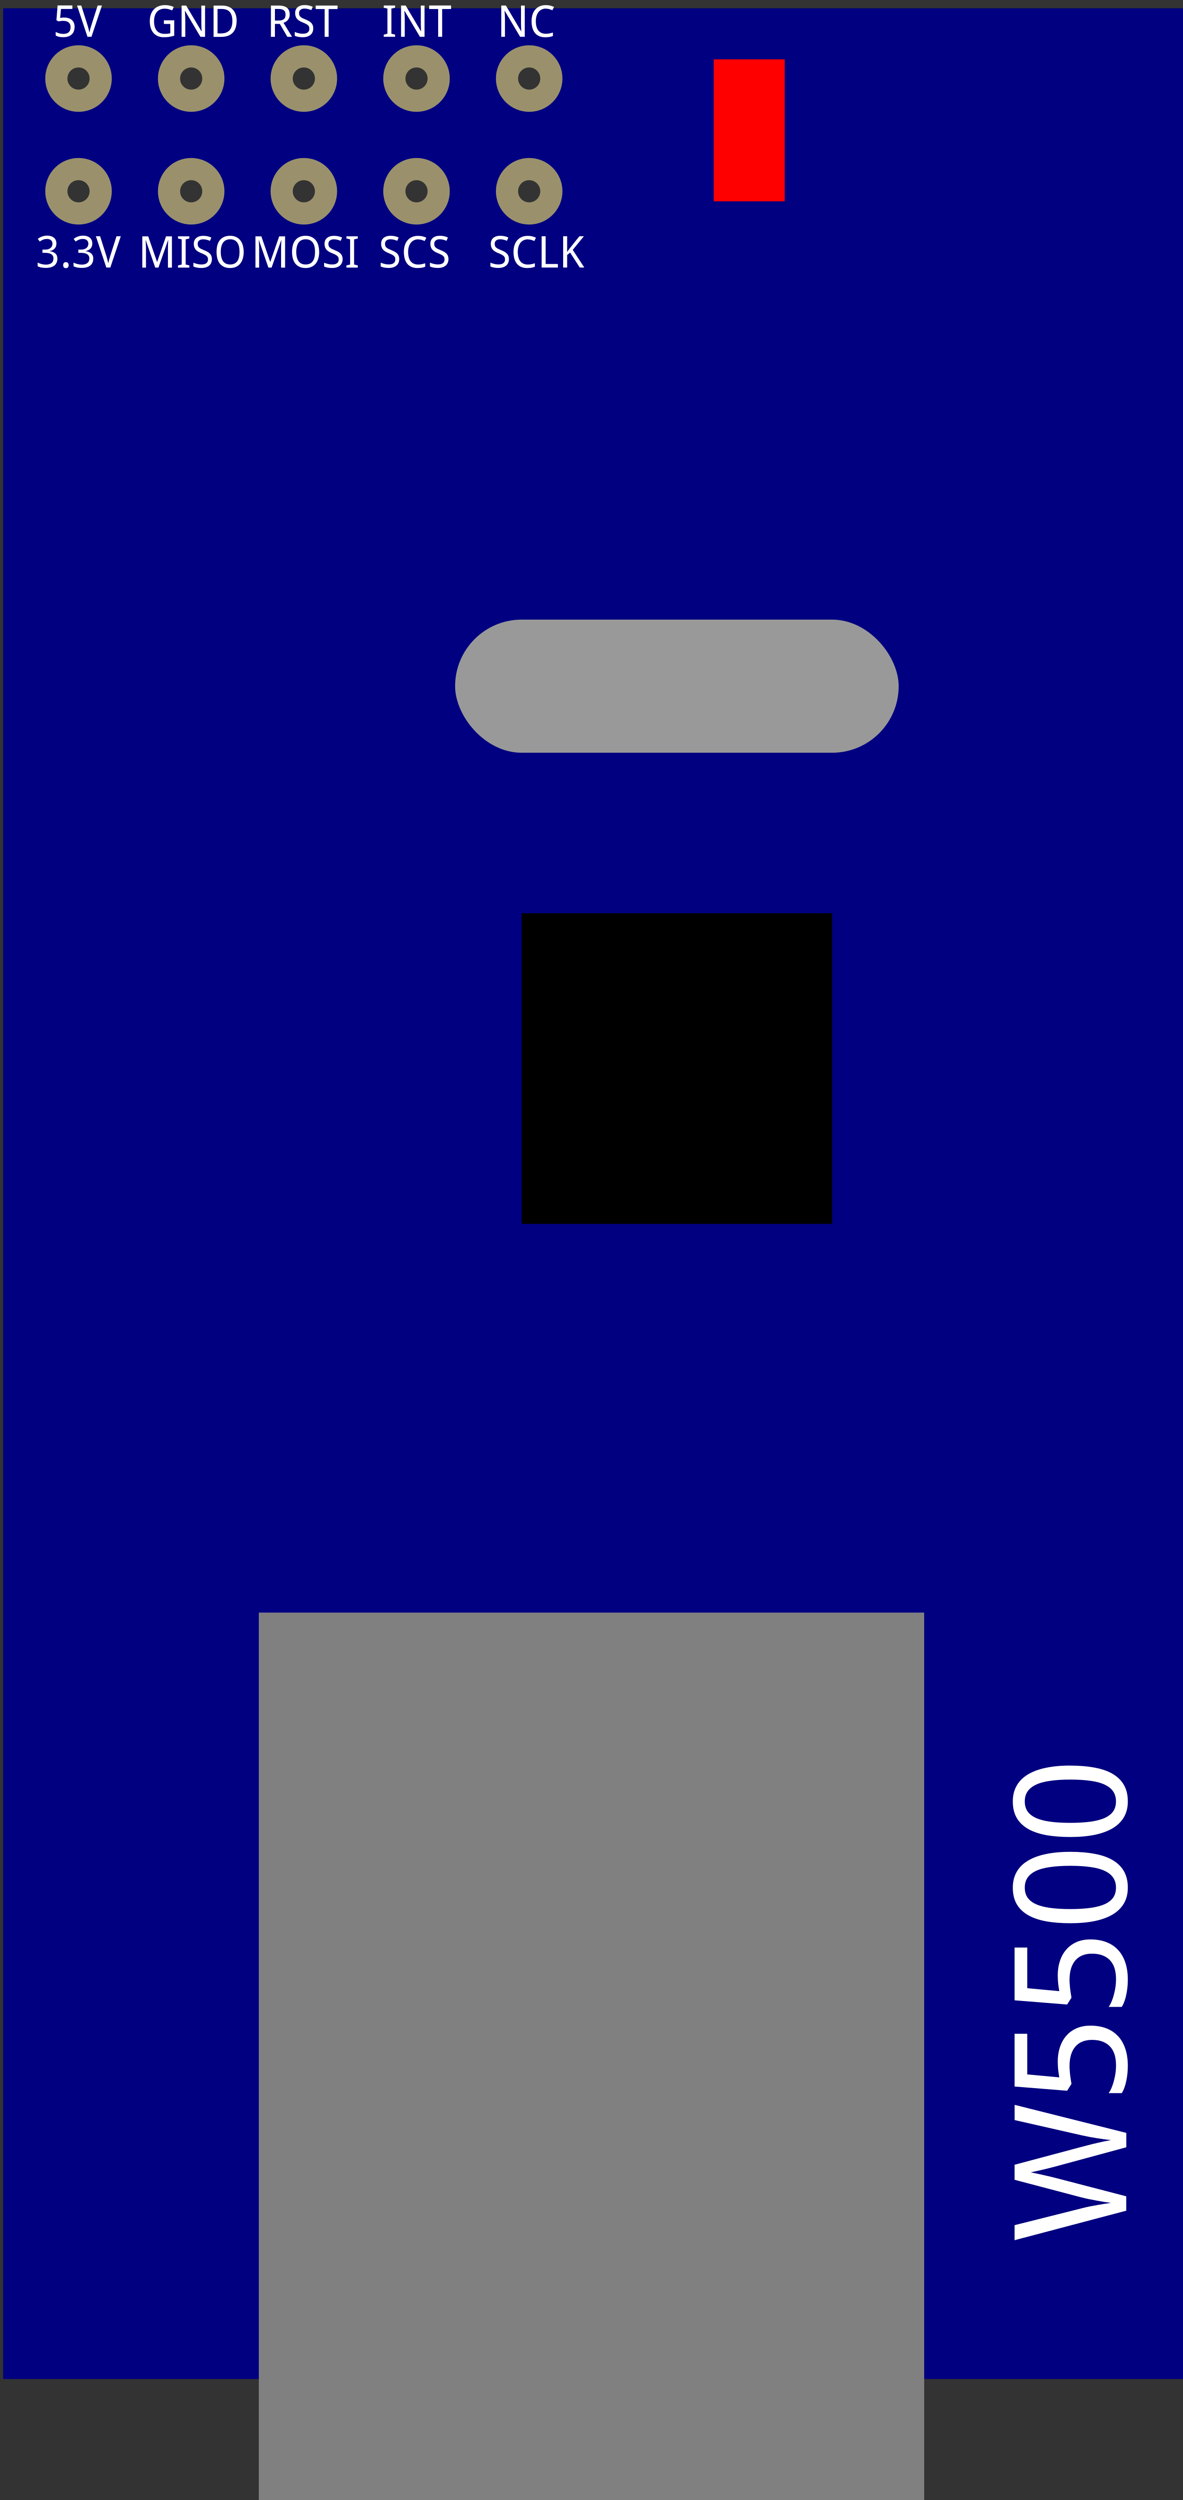 <?xml version="1.0" encoding="UTF-8" standalone="no"?>
<!-- Created with Inkscape (http://www.inkscape.org/) -->

<svg
   xmlns:dc="http://purl.org/dc/elements/1.1/"
   xmlns:cc="http://creativecommons.org/ns#"
   xmlns:rdf="http://www.w3.org/1999/02/22-rdf-syntax-ns#"
   xmlns:svg="http://www.w3.org/2000/svg"
   xmlns="http://www.w3.org/2000/svg"
   xmlns:sodipodi="http://sodipodi.sourceforge.net/DTD/sodipodi-0.dtd"
   xmlns:inkscape="http://www.inkscape.org/namespaces/inkscape"
   width="26.67mm"
   height="56.34mm"
   viewBox="0 0 26.67 56.34"
   version="1.1"
   id="svg8"
   inkscape:version="0.92.2 (5c3e80d, 2017-08-06)"
   sodipodi:docname="w5500_breadboard.svg">
  <rect x="0" y="0" width="26.67" height="56.34" fill="#333333" stroke="none"/>
  <defs
     id="defs2" />
  <sodipodi:namedview
     id="base"
     pagecolor="#ffffff"
     bordercolor="#666666"
     borderopacity="1.0"
     inkscape:pageopacity="0.0"
     inkscape:pageshadow="2"
     inkscape:zoom="2.8"
     inkscape:cx="18.216679"
     inkscape:cy="106.5885"
     inkscape:document-units="mm"
     inkscape:current-layer="layer1"
     showgrid="false"
     fit-margin-top="0"
     fit-margin-left="0"
     fit-margin-right="0"
     fit-margin-bottom="0"
     inkscape:window-width="1366"
     inkscape:window-height="746"
     inkscape:window-x="-8"
     inkscape:window-y="-8"
     inkscape:window-maximized="1" />
  <g
     inkscape:label="Layer1"
     inkscape:groupmode="layer"
     id="layer1"
     transform="translate(-45.436,-118.731)">
    <path
       style="display:inline;fill:#000080;fill-opacity:1;stroke-width:1"
       d="M 171.727,448.748 V 650.348 H 272.525 V 448.748 Z m 6.689,4.801 a 1.89,1.89 0 0 1 1.889,1.889 1.89,1.89 0 0 1 -1.889,1.891 1.89,1.89 0 0 1 -1.891,-1.891 1.89,1.89 0 0 1 1.891,-1.889 z m 9.6,0 a 1.89,1.89 0 0 1 1.891,1.889 1.89,1.89 0 0 1 -1.891,1.891 1.89,1.89 0 0 1 -1.891,-1.891 1.89,1.89 0 0 1 1.891,-1.889 z m 9.6,0 a 1.89,1.89 0 0 1 1.891,1.889 1.89,1.89 0 0 1 -1.891,1.891 1.89,1.89 0 0 1 -1.889,-1.891 1.89,1.89 0 0 1 1.889,-1.889 z m 9.6,0 a 1.89,1.89 0 0 1 1.891,1.889 1.89,1.89 0 0 1 -1.891,1.891 1.89,1.89 0 0 1 -1.889,-1.891 1.89,1.89 0 0 1 1.889,-1.889 z m 9.602,0 a 1.89,1.89 0 0 1 1.889,1.889 1.89,1.89 0 0 1 -1.889,1.891 1.89,1.89 0 0 1 -1.891,-1.891 1.89,1.89 0 0 1 1.891,-1.889 z m -38.4,9.6 a 1.89,1.89 0 0 1 1.889,1.889 1.89,1.89 0 0 1 -1.889,1.891 1.89,1.89 0 0 1 -1.891,-1.891 1.89,1.89 0 0 1 1.891,-1.889 z m 9.6,0 a 1.89,1.89 0 0 1 1.891,1.889 1.89,1.89 0 0 1 -1.891,1.891 1.89,1.89 0 0 1 -1.891,-1.891 1.89,1.89 0 0 1 1.891,-1.889 z m 9.6,0 a 1.89,1.89 0 0 1 1.891,1.889 1.89,1.89 0 0 1 -1.891,1.891 1.89,1.89 0 0 1 -1.889,-1.891 1.89,1.89 0 0 1 1.889,-1.889 z m 9.6,0 a 1.89,1.89 0 0 1 1.891,1.889 1.89,1.89 0 0 1 -1.891,1.891 1.89,1.89 0 0 1 -1.889,-1.891 1.89,1.89 0 0 1 1.889,-1.889 z m 9.602,0 a 1.89,1.89 0 0 1 1.889,1.889 1.89,1.89 0 0 1 -1.889,1.891 1.89,1.89 0 0 1 -1.891,-1.891 1.89,1.89 0 0 1 1.891,-1.889 z"
       transform="scale(0.265)"
       id="rect10"
       inkscape:connector-curvature="0"
       inkscape:label="base" />
    <rect
       style="fill:#808080;fill-opacity:1;stroke-width:0.265"
       id="rect3733"
       width="15"
       height="20"
       x="51.271"
       y="155.071"
       inkscape:label="rj45" />
    <rect
       style="fill:#000000;fill-opacity:1;stroke-width:0.265"
       id="rect3735"
       width="7"
       height="7"
       x="57.196"
       y="139.311"
       inkscape:label="W5500chip" />
    <rect
       style="fill:#999999;fill-opacity:1;stroke-width:0.265"
       id="rect3737"
       width="10"
       height="3"
       x="55.696"
       y="132.694"
       rx="1.5"
       ry="1.5"
       inkscape:label="crystal" />
    <rect
       style="fill:#ff0000;fill-opacity:1;stroke-width:0.265"
       id="rect3739"
       width="1.6"
       height="3.2"
       x="61.527"
       y="120.068"
       inkscape:label="led" />
    <g
       id="g3731"
       style="display:inline;fill:none;stroke:#9a916c;stroke-width:0.5;stroke-miterlimit:4;stroke-dasharray:none;stroke-opacity:1"
       transform="translate(-39.622,-8.664e-4)"
       inkscape:label="pins">
      <circle
         r="0.5"
         cy="123.042"
         cx="86.828"
         id="path12"
         style="fill:none;fill-opacity:1;stroke:#9a916c;stroke-width:0.5;stroke-miterlimit:4;stroke-dasharray:none;stroke-opacity:1"
         inkscape:label="connector0pin" />
      <circle
         style="fill:none;fill-opacity:1;stroke:#9a916c;stroke-width:0.5;stroke-miterlimit:4;stroke-dasharray:none;stroke-opacity:1"
         id="circle3703"
         cx="89.368"
         cy="123.042"
         r="0.5"
         inkscape:label="connector1pin" />
      <circle
         r="0.5"
         cy="123.042"
         cx="91.908"
         id="circle3705"
         style="fill:none;fill-opacity:1;stroke:#9a916c;stroke-width:0.5;stroke-miterlimit:4;stroke-dasharray:none;stroke-opacity:1"
         inkscape:label="connector2pin" />
      <circle
         style="fill:none;fill-opacity:1;stroke:#9a916c;stroke-width:0.5;stroke-miterlimit:4;stroke-dasharray:none;stroke-opacity:1"
         id="circle3707"
         cx="94.448"
         cy="123.042"
         r="0.5"
         inkscape:label="connector3pin" />
      <circle
         r="0.5"
         cy="123.042"
         cx="96.988"
         id="circle3709"
         style="fill:none;fill-opacity:1;stroke:#9a916c;stroke-width:0.5;stroke-miterlimit:4;stroke-dasharray:none;stroke-opacity:1"
         inkscape:label="connector4pin" />
      <circle
         style="fill:none;fill-opacity:1;stroke:#9a916c;stroke-width:0.5;stroke-miterlimit:4;stroke-dasharray:none;stroke-opacity:1"
         id="circle3711"
         cx="86.828"
         cy="120.502"
         r="0.5"
         inkscape:label="connector9pin" />
      <circle
         r="0.5"
         cy="120.502"
         cx="89.368"
         id="circle3713"
         style="fill:none;fill-opacity:1;stroke:#9a916c;stroke-width:0.5;stroke-miterlimit:4;stroke-dasharray:none;stroke-opacity:1"
         inkscape:label="connector8pin" />
      <circle
         style="fill:none;fill-opacity:1;stroke:#9a916c;stroke-width:0.5;stroke-miterlimit:4;stroke-dasharray:none;stroke-opacity:1"
         id="circle3715"
         cx="91.908"
         cy="120.502"
         r="0.5"
         inkscape:label="connector7pin" />
      <circle
         r="0.5"
         cy="120.502"
         cx="94.448"
         id="circle3717"
         style="fill:none;fill-opacity:1;stroke:#9a916c;stroke-width:0.5;stroke-miterlimit:4;stroke-dasharray:none;stroke-opacity:1"
         inkscape:label="connector6pin" />
      <circle
         style="fill:none;fill-opacity:1;stroke:#9a916c;stroke-width:0.5;stroke-miterlimit:4;stroke-dasharray:none;stroke-opacity:1"
         id="circle3719"
         cx="96.988"
         cy="120.502"
         r="0.5"
         inkscape:label="connector5pin" />
      <g
         aria-label="SCLK"
         style="font-style:normal;font-variant:normal;font-weight:normal;font-stretch:normal;font-size:0.988px;line-height:125%;font-family:'Droid Sans';-inkscape-font-specification:'Droid Sans';text-align:start;letter-spacing:0px;word-spacing:0px;writing-mode:lr-tb;text-anchor:start;fill:#ffffff;fill-opacity:1;stroke:none;stroke-width:0.265px;stroke-linecap:butt;stroke-linejoin:miter;stroke-opacity:1"
         id="text4612">
        <path
           d="m 96.531,124.572 q 0,0.047 -0.017,0.084 -0.016,0.037 -0.047,0.062 -0.031,0.026 -0.075,0.039 -0.044,0.013 -0.1,0.013 -0.054,0 -0.1,-0.009 -0.046,-0.008 -0.078,-0.025 v -0.086 q 0.016,0.008 0.037,0.015 0.021,0.007 0.044,0.013 0.023,0.006 0.048,0.01 0.025,0.003 0.049,0.003 0.077,0 0.114,-0.029 0.037,-0.029 0.037,-0.083 0,-0.026 -0.007,-0.045 -0.007,-0.019 -0.025,-0.035 -0.017,-0.016 -0.047,-0.031 -0.029,-0.015 -0.074,-0.033 -0.043,-0.017 -0.075,-0.037 -0.031,-0.02 -0.052,-0.045 -0.02,-0.025 -0.03,-0.057 -0.01,-0.032 -0.01,-0.072 0,-0.042 0.015,-0.076 0.015,-0.033 0.043,-0.056 0.028,-0.023 0.067,-0.035 0.039,-0.012 0.086,-0.012 0.057,0 0.103,0.011 0.046,0.011 0.082,0.028 l -0.032,0.075 q -0.031,-0.014 -0.071,-0.024 -0.04,-0.011 -0.082,-0.011 -0.059,0 -0.091,0.028 -0.032,0.027 -0.032,0.073 0,0.028 0.007,0.048 0.007,0.02 0.024,0.036 0.017,0.016 0.044,0.03 0.028,0.014 0.068,0.03 0.044,0.017 0.077,0.036 0.033,0.018 0.055,0.042 0.022,0.023 0.033,0.053 0.012,0.03 0.012,0.072 z"
           style="font-style:normal;font-variant:normal;font-weight:normal;font-stretch:normal;font-size:0.988px;font-family:'Droid Sans';-inkscape-font-specification:'Droid Sans';fill:#ffffff;stroke-width:0.265px"
           id="path4664"
           inkscape:connector-curvature="0" />
        <path
           d="m 96.959,124.125 q -0.052,0 -0.094,0.02 -0.042,0.019 -0.072,0.056 -0.029,0.037 -0.046,0.089 -0.016,0.053 -0.016,0.119 0,0.068 0.014,0.121 0.014,0.053 0.043,0.089 0.028,0.036 0.071,0.055 0.042,0.019 0.099,0.019 0.043,0 0.082,-0.008 0.039,-0.009 0.076,-0.02 v 0.078 q -0.019,0.007 -0.038,0.013 -0.019,0.005 -0.04,0.009 -0.02,0.003 -0.044,0.005 -0.023,0.002 -0.052,0.002 -0.079,0 -0.137,-0.026 -0.058,-0.026 -0.096,-0.074 -0.038,-0.048 -0.056,-0.115 -0.018,-0.067 -0.018,-0.149 0,-0.08 0.021,-0.147 0.021,-0.067 0.062,-0.114 0.041,-0.048 0.101,-0.074 0.06,-0.026 0.138,-0.026 0.052,0 0.099,0.011 0.047,0.011 0.085,0.031 l -0.038,0.075 q -0.03,-0.015 -0.066,-0.026 -0.036,-0.011 -0.081,-0.011 z"
           style="font-style:normal;font-variant:normal;font-weight:normal;font-stretch:normal;font-size:0.988px;font-family:'Droid Sans';-inkscape-font-specification:'Droid Sans';fill:#ffffff;stroke-width:0.265px"
           id="path4666"
           inkscape:connector-curvature="0" />
        <path
           d="m 97.269,124.761 v -0.705 h 0.09 v 0.625 h 0.276 v 0.08 z"
           style="font-style:normal;font-variant:normal;font-weight:normal;font-stretch:normal;font-size:0.988px;font-family:'Droid Sans';-inkscape-font-specification:'Droid Sans';fill:#ffffff;stroke-width:0.265px"
           id="path4668"
           inkscape:connector-curvature="0" />
        <path
           d="m 98.231,124.761 h -0.102 l -0.218,-0.337 -0.067,0.055 v 0.282 h -0.09 v -0.705 h 0.09 v 0.353 l 0.058,-0.081 0.218,-0.272 h 0.101 l -0.251,0.307 z"
           style="font-style:normal;font-variant:normal;font-weight:normal;font-stretch:normal;font-size:0.988px;font-family:'Droid Sans';-inkscape-font-specification:'Droid Sans';fill:#ffffff;stroke-width:0.265px"
           id="path4670"
           inkscape:connector-curvature="0" />
      </g>
      <g
         aria-label="MOSI"
         style="font-style:normal;font-variant:normal;font-weight:normal;font-stretch:normal;font-size:0.988px;line-height:125%;font-family:'Droid Sans';-inkscape-font-specification:'Droid Sans';text-align:start;letter-spacing:0px;word-spacing:0px;writing-mode:lr-tb;text-anchor:start;fill:#ffffff;fill-opacity:1;stroke:none;stroke-width:0.265px;stroke-linecap:butt;stroke-linejoin:miter;stroke-opacity:1"
         id="text4626">
        <path
           d="m 91.109,124.762 -0.214,-0.617 h -0.004 q 0.003,0.036 0.005,0.071 0.002,0.03 0.003,0.064 0.001,0.033 0.001,0.061 v 0.422 h -0.083 v -0.705 h 0.133 l 0.199,0.575 h 0.003 l 0.2,-0.575 h 0.133 v 0.705 h -0.09 v -0.428 q 0,-0.025 9.65e-4,-0.057 9.65e-4,-0.032 0.002,-0.062 0.002,-0.034 0.003,-0.07 h -0.004 l -0.216,0.616 z"
           style="font-style:normal;font-variant:normal;font-weight:normal;font-stretch:normal;font-size:0.988px;font-family:'Droid Sans';-inkscape-font-specification:'Droid Sans';fill:#ffffff;stroke-width:0.265px"
           id="path4673"
           inkscape:connector-curvature="0" />
        <path
           d="m 92.254,124.408 q 0,0.082 -0.02,0.149 -0.019,0.067 -0.058,0.115 -0.039,0.048 -0.096,0.074 -0.057,0.026 -0.132,0.026 -0.079,0 -0.136,-0.026 -0.057,-0.026 -0.096,-0.074 -0.038,-0.048 -0.056,-0.115 -0.018,-0.068 -0.018,-0.15 0,-0.082 0.018,-0.149 0.018,-0.067 0.056,-0.114 0.038,-0.047 0.096,-0.073 0.058,-0.026 0.136,-0.026 0.075,0 0.131,0.026 0.057,0.026 0.096,0.073 0.039,0.047 0.058,0.114 0.02,0.067 0.02,0.149 z m -0.517,0 q 0,0.066 0.013,0.119 0.013,0.053 0.038,0.09 0.026,0.037 0.066,0.056 0.04,0.019 0.095,0.019 0.055,0 0.095,-0.019 0.04,-0.02 0.066,-0.056 0.026,-0.037 0.038,-0.09 0.012,-0.053 0.012,-0.119 0,-0.067 -0.012,-0.119 -0.012,-0.053 -0.038,-0.089 -0.026,-0.037 -0.065,-0.056 -0.04,-0.02 -0.095,-0.02 -0.055,0 -0.095,0.02 -0.04,0.019 -0.066,0.056 -0.026,0.036 -0.039,0.089 -0.013,0.053 -0.013,0.119 z"
           style="font-style:normal;font-variant:normal;font-weight:normal;font-stretch:normal;font-size:0.988px;font-family:'Droid Sans';-inkscape-font-specification:'Droid Sans';fill:#ffffff;stroke-width:0.265px"
           id="path4675"
           inkscape:connector-curvature="0" />
        <path
           d="m 92.782,124.573 q 0,0.047 -0.017,0.084 -0.016,0.037 -0.047,0.062 -0.031,0.026 -0.075,0.039 -0.044,0.013 -0.1,0.013 -0.054,0 -0.1,-0.009 -0.046,-0.008 -0.078,-0.025 v -0.086 q 0.016,0.008 0.037,0.015 0.021,0.007 0.044,0.013 0.023,0.006 0.048,0.01 0.025,0.003 0.049,0.003 0.077,0 0.114,-0.029 0.037,-0.029 0.037,-0.083 0,-0.026 -0.007,-0.045 -0.007,-0.019 -0.025,-0.035 -0.017,-0.016 -0.047,-0.031 -0.029,-0.015 -0.074,-0.033 -0.043,-0.017 -0.075,-0.037 -0.031,-0.02 -0.052,-0.045 -0.02,-0.025 -0.03,-0.057 -0.01,-0.032 -0.01,-0.072 0,-0.043 0.015,-0.076 0.015,-0.033 0.043,-0.056 0.028,-0.023 0.067,-0.035 0.039,-0.012 0.086,-0.012 0.057,0 0.103,0.011 0.046,0.011 0.082,0.028 l -0.032,0.075 q -0.031,-0.014 -0.071,-0.024 -0.04,-0.011 -0.082,-0.011 -0.059,0 -0.091,0.028 -0.032,0.027 -0.032,0.073 0,0.028 0.007,0.048 0.007,0.02 0.024,0.036 0.017,0.016 0.044,0.03 0.028,0.014 0.068,0.03 0.044,0.017 0.077,0.036 0.033,0.018 0.055,0.042 0.022,0.023 0.033,0.053 0.012,0.03 0.012,0.072 z"
           style="font-style:normal;font-variant:normal;font-weight:normal;font-stretch:normal;font-size:0.988px;font-family:'Droid Sans';-inkscape-font-specification:'Droid Sans';fill:#ffffff;stroke-width:0.265px"
           id="path4677"
           inkscape:connector-curvature="0" />
        <path
           d="M 93.123,124.762 H 92.868 v -0.049 l 0.083,-0.02 v -0.567 l -0.083,-0.02 v -0.049 h 0.256 v 0.049 l -0.083,0.02 v 0.567 l 0.083,0.02 z"
           style="font-style:normal;font-variant:normal;font-weight:normal;font-stretch:normal;font-size:0.988px;font-family:'Droid Sans';-inkscape-font-specification:'Droid Sans';fill:#ffffff;stroke-width:0.265px"
           id="path4679"
           inkscape:connector-curvature="0" />
      </g>
      <g
         aria-label="MISO"
         style="font-style:normal;font-variant:normal;font-weight:normal;font-stretch:normal;font-size:0.988px;line-height:125%;font-family:'Droid Sans';-inkscape-font-specification:'Droid Sans, Normal';text-align:start;letter-spacing:0px;word-spacing:0px;writing-mode:lr-tb;text-anchor:start;fill:#ffffff;fill-opacity:1;stroke:none;stroke-width:0.265px;stroke-linecap:butt;stroke-linejoin:miter;stroke-opacity:1"
         id="text4630">
        <path
           d="m 88.558,124.762 -0.214,-0.617 h -0.004 q 0.003,0.036 0.005,0.071 0.002,0.03 0.003,0.064 0.001,0.033 0.001,0.061 v 0.422 h -0.083 v -0.705 h 0.133 l 0.199,0.575 h 0.003 l 0.2,-0.575 h 0.133 v 0.705 h -0.09 v -0.428 q 0,-0.025 9.64e-4,-0.057 9.65e-4,-0.032 0.002,-0.062 0.002,-0.034 0.003,-0.07 h -0.004 l -0.216,0.616 z"
           style="font-size:0.988px;fill:#ffffff;stroke-width:0.265px"
           id="path4682"
           inkscape:connector-curvature="0" />
        <path
           d="m 89.327,124.762 h -0.256 v -0.049 l 0.083,-0.02 v -0.567 l -0.083,-0.02 v -0.049 h 0.256 v 0.049 l -0.083,0.02 v 0.567 l 0.083,0.02 z"
           style="font-size:0.988px;fill:#ffffff;stroke-width:0.265px"
           id="path4684"
           inkscape:connector-curvature="0" />
        <path
           d="m 89.835,124.573 q 0,0.047 -0.017,0.084 -0.016,0.037 -0.047,0.062 -0.031,0.026 -0.075,0.039 -0.044,0.013 -0.1,0.013 -0.054,0 -0.1,-0.009 -0.046,-0.008 -0.078,-0.025 v -0.086 q 0.016,0.008 0.037,0.015 0.021,0.007 0.044,0.013 0.023,0.006 0.048,0.01 0.025,0.003 0.049,0.003 0.077,0 0.114,-0.029 0.037,-0.029 0.037,-0.083 0,-0.026 -0.007,-0.045 -0.007,-0.019 -0.025,-0.035 -0.017,-0.016 -0.047,-0.031 -0.029,-0.015 -0.074,-0.033 -0.043,-0.017 -0.075,-0.037 -0.031,-0.02 -0.052,-0.045 -0.02,-0.025 -0.03,-0.057 -0.01,-0.032 -0.01,-0.072 0,-0.043 0.015,-0.076 0.015,-0.033 0.043,-0.056 0.028,-0.023 0.067,-0.035 0.039,-0.012 0.086,-0.012 0.057,0 0.103,0.011 0.046,0.011 0.082,0.028 l -0.032,0.075 q -0.031,-0.014 -0.071,-0.024 -0.04,-0.011 -0.082,-0.011 -0.059,0 -0.091,0.028 -0.032,0.027 -0.032,0.073 0,0.028 0.007,0.048 0.007,0.02 0.024,0.036 0.017,0.016 0.044,0.03 0.028,0.014 0.068,0.03 0.044,0.017 0.077,0.036 0.033,0.018 0.055,0.042 0.022,0.023 0.033,0.053 0.012,0.03 0.012,0.072 z"
           style="font-size:0.988px;fill:#ffffff;stroke-width:0.265px"
           id="path4686"
           inkscape:connector-curvature="0" />
        <path
           d="m 90.552,124.408 q 0,0.082 -0.02,0.149 -0.019,0.067 -0.058,0.115 -0.039,0.048 -0.096,0.074 -0.057,0.026 -0.132,0.026 -0.079,0 -0.136,-0.026 -0.057,-0.026 -0.096,-0.074 -0.038,-0.048 -0.056,-0.115 -0.018,-0.068 -0.018,-0.15 0,-0.082 0.018,-0.149 0.018,-0.067 0.056,-0.114 0.038,-0.047 0.096,-0.073 0.058,-0.026 0.136,-0.026 0.075,0 0.131,0.026 0.057,0.026 0.096,0.073 0.039,0.047 0.058,0.114 0.02,0.067 0.02,0.149 z m -0.517,0 q 0,0.066 0.013,0.119 0.013,0.053 0.038,0.09 0.026,0.037 0.066,0.056 0.04,0.019 0.095,0.019 0.055,0 0.095,-0.019 0.04,-0.02 0.066,-0.056 0.026,-0.037 0.038,-0.09 0.012,-0.053 0.012,-0.119 0,-0.067 -0.012,-0.119 -0.012,-0.053 -0.038,-0.089 -0.026,-0.037 -0.065,-0.056 -0.04,-0.02 -0.095,-0.02 -0.055,0 -0.095,0.02 -0.04,0.019 -0.066,0.056 -0.026,0.036 -0.039,0.089 -0.013,0.053 -0.013,0.119 z"
           style="font-size:0.988px;fill:#ffffff;stroke-width:0.265px"
           id="path4688"
           inkscape:connector-curvature="0" />
      </g>
      <g
         aria-label="SCS"
         style="font-style:normal;font-variant:normal;font-weight:normal;font-stretch:normal;font-size:0.988px;line-height:125%;font-family:'Droid Sans';-inkscape-font-specification:'Droid Sans, Normal';text-align:start;letter-spacing:0px;word-spacing:0px;writing-mode:lr-tb;text-anchor:start;fill:#ffffff;fill-opacity:1;stroke:none;stroke-width:0.265px;stroke-linecap:butt;stroke-linejoin:miter;stroke-opacity:1"
         id="text4634">
        <path
           d="m 94.058,124.572 q 0,0.047 -0.017,0.084 -0.016,0.037 -0.047,0.062 -0.031,0.026 -0.075,0.039 -0.044,0.013 -0.1,0.013 -0.054,0 -0.1,-0.009 -0.046,-0.008 -0.078,-0.025 v -0.086 q 0.016,0.008 0.037,0.015 0.021,0.007 0.044,0.013 0.023,0.006 0.048,0.01 0.025,0.003 0.049,0.003 0.077,0 0.114,-0.029 0.037,-0.029 0.037,-0.083 0,-0.026 -0.007,-0.045 -0.007,-0.019 -0.025,-0.035 -0.017,-0.016 -0.047,-0.031 -0.029,-0.015 -0.074,-0.033 -0.043,-0.017 -0.075,-0.037 -0.031,-0.02 -0.052,-0.045 -0.02,-0.025 -0.03,-0.057 -0.01,-0.032 -0.01,-0.072 0,-0.042 0.015,-0.076 0.015,-0.033 0.043,-0.056 0.028,-0.023 0.067,-0.035 0.039,-0.012 0.086,-0.012 0.057,0 0.103,0.011 0.046,0.011 0.082,0.028 l -0.032,0.075 q -0.031,-0.014 -0.071,-0.024 -0.04,-0.011 -0.082,-0.011 -0.059,0 -0.091,0.028 -0.032,0.027 -0.032,0.073 0,0.028 0.007,0.048 0.007,0.02 0.024,0.036 0.017,0.016 0.044,0.03 0.028,0.014 0.068,0.03 0.044,0.017 0.077,0.036 0.033,0.018 0.055,0.042 0.022,0.023 0.033,0.053 0.012,0.03 0.012,0.072 z"
           style="font-size:0.988px;fill:#ffffff;stroke-width:0.265px"
           id="path4691"
           inkscape:connector-curvature="0" />
        <path
           d="m 94.487,124.125 q -0.052,0 -0.094,0.02 -0.042,0.019 -0.072,0.056 -0.029,0.037 -0.046,0.089 -0.016,0.053 -0.016,0.119 0,0.068 0.014,0.121 0.014,0.053 0.043,0.089 0.028,0.036 0.071,0.055 0.042,0.019 0.099,0.019 0.043,0 0.082,-0.008 0.039,-0.009 0.076,-0.02 v 0.078 q -0.019,0.007 -0.038,0.013 -0.019,0.005 -0.04,0.009 -0.02,0.003 -0.044,0.005 -0.023,0.002 -0.052,0.002 -0.079,0 -0.137,-0.026 -0.058,-0.026 -0.096,-0.074 -0.038,-0.048 -0.056,-0.115 -0.018,-0.067 -0.018,-0.149 0,-0.08 0.021,-0.147 0.021,-0.067 0.062,-0.114 0.041,-0.048 0.101,-0.074 0.06,-0.026 0.138,-0.026 0.052,0 0.099,0.011 0.047,0.011 0.085,0.031 l -0.038,0.075 q -0.03,-0.015 -0.066,-0.026 -0.036,-0.011 -0.081,-0.011 z"
           style="font-size:0.988px;fill:#ffffff;stroke-width:0.265px"
           id="path4693"
           inkscape:connector-curvature="0" />
        <path
           d="m 95.168,124.572 q 0,0.047 -0.017,0.084 -0.016,0.037 -0.047,0.062 -0.031,0.026 -0.075,0.039 -0.044,0.013 -0.1,0.013 -0.054,0 -0.1,-0.009 -0.046,-0.008 -0.078,-0.025 v -0.086 q 0.016,0.008 0.037,0.015 0.021,0.007 0.044,0.013 0.023,0.006 0.048,0.01 0.025,0.003 0.049,0.003 0.077,0 0.114,-0.029 0.037,-0.029 0.037,-0.083 0,-0.026 -0.007,-0.045 -0.007,-0.019 -0.025,-0.035 -0.017,-0.016 -0.047,-0.031 -0.029,-0.015 -0.074,-0.033 -0.043,-0.017 -0.075,-0.037 -0.031,-0.02 -0.052,-0.045 -0.02,-0.025 -0.03,-0.057 -0.01,-0.032 -0.01,-0.072 0,-0.042 0.015,-0.076 0.015,-0.033 0.043,-0.056 0.028,-0.023 0.067,-0.035 0.039,-0.012 0.086,-0.012 0.057,0 0.103,0.011 0.046,0.011 0.082,0.028 l -0.032,0.075 q -0.031,-0.014 -0.071,-0.024 -0.04,-0.011 -0.082,-0.011 -0.059,0 -0.091,0.028 -0.032,0.027 -0.032,0.073 0,0.028 0.007,0.048 0.007,0.02 0.024,0.036 0.017,0.016 0.044,0.03 0.028,0.014 0.068,0.03 0.044,0.017 0.077,0.036 0.033,0.018 0.055,0.042 0.022,0.023 0.033,0.053 0.012,0.03 0.012,0.072 z"
           style="font-size:0.988px;fill:#ffffff;stroke-width:0.265px"
           id="path4695"
           inkscape:connector-curvature="0" />
      </g>
      <g
         aria-label="3.3V"
         style="font-style:normal;font-variant:normal;font-weight:normal;font-stretch:normal;font-size:0.988px;line-height:125%;font-family:'Droid Sans';-inkscape-font-specification:'Droid Sans, Normal';text-align:start;letter-spacing:0px;word-spacing:0px;writing-mode:lr-tb;text-anchor:start;fill:#ffffff;fill-opacity:1;stroke:none;stroke-width:0.265px;stroke-linecap:butt;stroke-linejoin:miter;stroke-opacity:1"
         id="text4638">
        <path
           d="m 86.33,124.221 q 0,0.035 -0.011,0.064 -0.011,0.029 -0.031,0.05 -0.02,0.021 -0.048,0.035 -0.028,0.013 -0.062,0.019 v 0.003 q 0.085,0.011 0.13,0.054 0.044,0.043 0.044,0.113 0,0.046 -0.016,0.085 -0.015,0.039 -0.047,0.067 -0.032,0.028 -0.081,0.043 -0.049,0.015 -0.115,0.015 -0.053,0 -0.099,-0.008 -0.046,-0.008 -0.087,-0.03 v -0.082 q 0.042,0.022 0.091,0.034 0.049,0.012 0.094,0.012 0.044,0 0.077,-0.01 0.032,-0.01 0.053,-0.028 0.021,-0.018 0.031,-0.044 0.01,-0.026 0.01,-0.058 0,-0.033 -0.013,-0.056 -0.013,-0.024 -0.036,-0.039 -0.024,-0.015 -0.058,-0.023 -0.034,-0.007 -0.077,-0.007 h -0.064 v -0.073 h 0.064 q 0.039,0 0.069,-0.01 0.03,-0.01 0.051,-0.028 0.021,-0.018 0.031,-0.042 0.011,-0.025 0.011,-0.054 0,-0.025 -0.009,-0.045 -0.009,-0.02 -0.025,-0.033 -0.016,-0.014 -0.038,-0.021 -0.022,-0.007 -0.049,-0.007 -0.052,0 -0.091,0.016 -0.039,0.016 -0.075,0.042 l -0.044,-0.06 q 0.018,-0.015 0.041,-0.028 0.023,-0.013 0.049,-0.023 0.027,-0.01 0.056,-0.016 0.03,-0.006 0.064,-0.006 0.052,0 0.091,0.013 0.04,0.013 0.066,0.037 0.027,0.023 0.04,0.056 0.013,0.032 0.013,0.07 z"
           style="font-size:0.988px;fill:#ffffff;stroke-width:0.265px"
           id="path4698"
           inkscape:connector-curvature="0" />
        <path
           d="m 86.482,124.707 q 0,-0.018 0.005,-0.031 0.005,-0.013 0.013,-0.021 0.008,-0.008 0.019,-0.012 0.011,-0.004 0.024,-0.004 0.013,0 0.024,0.004 0.012,0.003 0.02,0.012 0.008,0.008 0.013,0.021 0.005,0.013 0.005,0.031 0,0.018 -0.005,0.031 -0.005,0.013 -0.013,0.021 -0.008,0.008 -0.02,0.012 -0.011,0.004 -0.024,0.004 -0.013,0 -0.024,-0.004 -0.011,-0.004 -0.019,-0.012 -0.008,-0.008 -0.013,-0.021 -0.005,-0.013 -0.005,-0.031 z"
           style="font-size:0.988px;fill:#ffffff;stroke-width:0.265px"
           id="path4700"
           inkscape:connector-curvature="0" />
        <path
           d="m 87.139,124.221 q 0,0.035 -0.011,0.064 -0.011,0.029 -0.031,0.05 -0.02,0.021 -0.048,0.035 -0.028,0.013 -0.062,0.019 v 0.003 q 0.085,0.011 0.13,0.054 0.044,0.043 0.044,0.113 0,0.046 -0.016,0.085 -0.015,0.039 -0.047,0.067 -0.032,0.028 -0.081,0.043 -0.049,0.015 -0.115,0.015 -0.053,0 -0.099,-0.008 -0.046,-0.008 -0.087,-0.03 v -0.082 q 0.042,0.022 0.091,0.034 0.049,0.012 0.094,0.012 0.044,0 0.077,-0.01 0.032,-0.01 0.053,-0.028 0.021,-0.018 0.031,-0.044 0.01,-0.026 0.01,-0.058 0,-0.033 -0.013,-0.056 -0.013,-0.024 -0.036,-0.039 -0.024,-0.015 -0.058,-0.023 -0.034,-0.007 -0.077,-0.007 h -0.064 v -0.073 h 0.064 q 0.039,0 0.069,-0.01 0.03,-0.01 0.051,-0.028 0.021,-0.018 0.031,-0.042 0.011,-0.025 0.011,-0.054 0,-0.025 -0.009,-0.045 -0.009,-0.02 -0.025,-0.033 -0.016,-0.014 -0.038,-0.021 -0.022,-0.007 -0.049,-0.007 -0.052,0 -0.091,0.016 -0.039,0.016 -0.075,0.042 l -0.044,-0.06 q 0.018,-0.015 0.041,-0.028 0.023,-0.013 0.049,-0.023 0.027,-0.01 0.056,-0.016 0.03,-0.006 0.064,-0.006 0.052,0 0.091,0.013 0.04,0.013 0.066,0.037 0.027,0.023 0.04,0.056 0.013,0.032 0.013,0.07 z"
           style="font-size:0.988px;fill:#ffffff;stroke-width:0.265px"
           id="path4702"
           inkscape:connector-curvature="0" />
        <path
           d="m 87.685,124.056 h 0.096 l -0.236,0.705 h -0.09 l -0.235,-0.705 h 0.095 l 0.142,0.447 q 0.014,0.044 0.024,0.085 0.01,0.041 0.018,0.076 0.007,-0.036 0.018,-0.076 0.011,-0.041 0.026,-0.088 z"
           style="font-size:0.988px;fill:#ffffff;stroke-width:0.265px"
           id="path4704"
           inkscape:connector-curvature="0" />
      </g>
      <g
         aria-label="NC"
         style="font-style:normal;font-variant:normal;font-weight:normal;font-stretch:normal;font-size:0.988px;line-height:125%;font-family:'Droid Sans';-inkscape-font-specification:'Droid Sans';text-align:center;letter-spacing:0px;word-spacing:0px;writing-mode:lr-tb;text-anchor:middle;fill:#ffffff;fill-opacity:1;stroke:none;stroke-width:0.265px;stroke-linecap:butt;stroke-linejoin:miter;stroke-opacity:1"
         id="text4646">
        <path
           d="m 96.888,119.561 h -0.104 l -0.347,-0.584 h -0.004 q 0.003,0.037 0.005,0.074 0.002,0.031 0.003,0.066 0.001,0.034 0.001,0.062 v 0.382 h -0.083 v -0.705 h 0.103 l 0.345,0.581 h 0.003 q -0.001,-0.037 -0.003,-0.072 -4.82e-4,-0.015 -0.001,-0.031 -4.82e-4,-0.016 -0.001,-0.032 -4.82e-4,-0.016 -9.65e-4,-0.031 0,-0.015 0,-0.028 v -0.386 h 0.084 z"
           style="font-style:normal;font-variant:normal;font-weight:normal;font-stretch:normal;font-size:0.988px;font-family:'Droid Sans';-inkscape-font-specification:'Droid Sans';text-align:center;text-anchor:middle;fill:#ffffff;stroke-width:0.265px"
           id="path4707"
           inkscape:connector-curvature="0" />
        <path
           d="m 97.366,118.925 q -0.052,0 -0.094,0.02 -0.042,0.019 -0.072,0.056 -0.029,0.037 -0.046,0.089 -0.016,0.053 -0.016,0.119 0,0.068 0.014,0.121 0.014,0.053 0.043,0.089 0.028,0.036 0.071,0.055 0.042,0.019 0.099,0.019 0.043,0 0.082,-0.008 0.039,-0.009 0.076,-0.02 v 0.078 q -0.019,0.007 -0.038,0.013 -0.019,0.005 -0.04,0.009 -0.02,0.003 -0.044,0.005 -0.023,0.002 -0.052,0.002 -0.079,0 -0.137,-0.026 -0.058,-0.026 -0.096,-0.074 -0.038,-0.048 -0.056,-0.115 -0.018,-0.067 -0.018,-0.149 0,-0.08 0.021,-0.147 0.021,-0.067 0.062,-0.114 0.041,-0.048 0.101,-0.074 0.06,-0.026 0.138,-0.026 0.052,0 0.099,0.011 0.047,0.011 0.085,0.031 l -0.038,0.075 q -0.03,-0.015 -0.066,-0.026 -0.036,-0.011 -0.081,-0.011 z"
           style="font-style:normal;font-variant:normal;font-weight:normal;font-stretch:normal;font-size:0.988px;font-family:'Droid Sans';-inkscape-font-specification:'Droid Sans';text-align:center;text-anchor:middle;fill:#ffffff;stroke-width:0.265px"
           id="path4709"
           inkscape:connector-curvature="0" />
      </g>
      <g
         aria-label="RST"
         style="font-style:normal;font-variant:normal;font-weight:normal;font-stretch:normal;font-size:0.988px;line-height:125%;font-family:'Droid Sans';-inkscape-font-specification:'Droid Sans';text-align:center;letter-spacing:0px;word-spacing:0px;writing-mode:lr-tb;text-anchor:middle;fill:#ffffff;fill-opacity:1;stroke:none;stroke-width:0.265px;stroke-linecap:butt;stroke-linejoin:miter;stroke-opacity:1"
         id="text4650">
        <path
           d="m 91.256,119.271 v 0.291 h -0.09 v -0.705 h 0.172 q 0.128,0 0.19,0.05 0.061,0.05 0.061,0.15 0,0.042 -0.012,0.073 -0.012,0.031 -0.031,0.054 -0.019,0.022 -0.044,0.037 -0.025,0.015 -0.052,0.025 l 0.192,0.316 h -0.106 l -0.169,-0.291 z m 0,-0.076 h 0.079 q 0.043,0 0.074,-0.008 0.03,-0.009 0.05,-0.025 0.02,-0.017 0.028,-0.042 0.009,-0.025 0.009,-0.058 0,-0.035 -0.01,-0.059 -0.01,-0.024 -0.03,-0.04 -0.02,-0.015 -0.051,-0.022 -0.03,-0.007 -0.072,-0.007 h -0.077 z"
           style="font-style:normal;font-variant:normal;font-weight:normal;font-stretch:normal;font-size:0.988px;font-family:'Droid Sans';-inkscape-font-specification:'Droid Sans';text-align:center;text-anchor:middle;fill:#ffffff;stroke-width:0.265px"
           id="path4712"
           inkscape:connector-curvature="0" />
        <path
           d="m 92.12,119.373 q 0,0.047 -0.017,0.084 -0.016,0.037 -0.047,0.062 -0.031,0.026 -0.075,0.039 -0.044,0.013 -0.1,0.013 -0.054,0 -0.1,-0.009 -0.046,-0.008 -0.078,-0.025 v -0.086 q 0.016,0.008 0.037,0.015 0.021,0.007 0.044,0.013 0.023,0.006 0.048,0.01 0.025,0.003 0.049,0.003 0.077,0 0.114,-0.029 0.037,-0.029 0.037,-0.083 0,-0.026 -0.007,-0.045 -0.007,-0.019 -0.025,-0.035 -0.017,-0.016 -0.047,-0.031 -0.029,-0.015 -0.074,-0.033 -0.043,-0.017 -0.075,-0.037 -0.031,-0.02 -0.052,-0.045 -0.02,-0.025 -0.03,-0.057 -0.01,-0.032 -0.01,-0.072 0,-0.042 0.015,-0.076 0.015,-0.033 0.043,-0.056 0.028,-0.023 0.067,-0.035 0.039,-0.012 0.086,-0.012 0.057,0 0.103,0.011 0.046,0.011 0.082,0.028 l -0.032,0.075 q -0.031,-0.014 -0.071,-0.024 -0.04,-0.011 -0.082,-0.011 -0.059,0 -0.091,0.028 -0.032,0.027 -0.032,0.073 0,0.028 0.007,0.048 0.007,0.02 0.024,0.036 0.017,0.016 0.044,0.03 0.028,0.014 0.068,0.03 0.044,0.017 0.077,0.036 0.033,0.018 0.055,0.042 0.022,0.023 0.033,0.053 0.012,0.03 0.012,0.072 z"
           style="font-style:normal;font-variant:normal;font-weight:normal;font-stretch:normal;font-size:0.988px;font-family:'Droid Sans';-inkscape-font-specification:'Droid Sans';text-align:center;text-anchor:middle;fill:#ffffff;stroke-width:0.265px"
           id="path4714"
           inkscape:connector-curvature="0" />
        <path
           d="m 92.467,119.562 h -0.09 v -0.626 h -0.202 v -0.079 h 0.493 v 0.079 h -0.201 z"
           style="font-style:normal;font-variant:normal;font-weight:normal;font-stretch:normal;font-size:0.988px;font-family:'Droid Sans';-inkscape-font-specification:'Droid Sans';text-align:center;text-anchor:middle;fill:#ffffff;stroke-width:0.265px"
           id="path4716"
           inkscape:connector-curvature="0" />
      </g>
      <g
         aria-label="GND"
         style="font-style:normal;font-variant:normal;font-weight:normal;font-stretch:normal;font-size:0.988px;line-height:125%;font-family:'Droid Sans';-inkscape-font-specification:'Droid Sans, Normal';text-align:center;letter-spacing:0px;word-spacing:0px;writing-mode:lr-tb;text-anchor:middle;fill:#ffffff;fill-opacity:1;stroke:none;stroke-width:0.265px;stroke-linecap:butt;stroke-linejoin:miter;stroke-opacity:1"
         id="text4654">
        <path
           d="m 88.753,119.19 h 0.233 v 0.346 q -0.027,0.009 -0.054,0.015 -0.027,0.007 -0.055,0.011 -0.028,0.005 -0.06,0.007 -0.031,0.002 -0.068,0.002 -0.076,0 -0.134,-0.025 -0.058,-0.026 -0.098,-0.072 -0.04,-0.047 -0.061,-0.114 -0.021,-0.068 -0.021,-0.151 0,-0.083 0.023,-0.15 0.023,-0.067 0.067,-0.114 0.044,-0.047 0.108,-0.072 0.065,-0.026 0.147,-0.026 0.054,0 0.103,0.011 0.049,0.011 0.092,0.031 l -0.035,0.078 q -0.017,-0.008 -0.038,-0.015 -0.02,-0.007 -0.041,-0.013 -0.021,-0.006 -0.044,-0.009 -0.022,-0.003 -0.044,-0.003 -0.059,0 -0.104,0.02 -0.045,0.019 -0.076,0.056 -0.03,0.037 -0.046,0.089 -0.016,0.053 -0.016,0.119 0,0.063 0.013,0.115 0.014,0.052 0.042,0.09 0.029,0.038 0.075,0.058 0.046,0.021 0.11,0.021 0.021,0 0.039,-9.6e-4 0.018,-10e-4 0.033,-0.003 0.015,-0.002 0.028,-0.004 0.013,-0.003 0.026,-0.005 v -0.21 h -0.144 z"
           style="font-size:0.988px;text-align:center;text-anchor:middle;fill:#ffffff;stroke-width:0.265px"
           id="path4719"
           inkscape:connector-curvature="0" />
        <path
           d="m 89.681,119.562 h -0.104 l -0.347,-0.584 h -0.004 q 0.003,0.037 0.005,0.074 0.002,0.031 0.003,0.066 0.001,0.034 0.001,0.062 v 0.382 h -0.083 v -0.705 h 0.103 l 0.345,0.581 h 0.003 q -0.001,-0.037 -0.003,-0.072 -4.83e-4,-0.015 -0.001,-0.031 -4.83e-4,-0.016 -0.001,-0.032 -4.83e-4,-0.016 -9.65e-4,-0.031 0,-0.015 0,-0.028 v -0.386 h 0.084 z"
           style="font-size:0.988px;text-align:center;text-anchor:middle;fill:#ffffff;stroke-width:0.265px"
           id="path4721"
           inkscape:connector-curvature="0" />
        <path
           d="m 90.392,119.203 q 0,0.089 -0.023,0.157 -0.023,0.067 -0.067,0.112 -0.044,0.045 -0.108,0.068 -0.064,0.023 -0.145,0.023 H 89.873 v -0.705 h 0.196 q 0.074,0 0.134,0.022 0.06,0.022 0.102,0.066 0.042,0.043 0.065,0.108 0.023,0.065 0.023,0.15 z m -0.095,0.003 q 0,-0.07 -0.016,-0.122 -0.016,-0.052 -0.046,-0.085 -0.03,-0.033 -0.075,-0.049 -0.044,-0.016 -0.101,-0.016 h -0.097 v 0.551 h 0.078 q 0.127,0 0.192,-0.07 0.065,-0.07 0.065,-0.209 z"
           style="font-size:0.988px;text-align:center;text-anchor:middle;fill:#ffffff;stroke-width:0.265px"
           id="path4723"
           inkscape:connector-curvature="0" />
      </g>
      <g
         aria-label="INT"
         style="font-style:normal;font-variant:normal;font-weight:normal;font-stretch:normal;font-size:0.988px;line-height:125%;font-family:'Droid Sans';-inkscape-font-specification:'Droid Sans, Normal';text-align:center;letter-spacing:0px;word-spacing:0px;writing-mode:lr-tb;text-anchor:middle;fill:#ffffff;fill-opacity:1;stroke:none;stroke-width:0.265px;stroke-linecap:butt;stroke-linejoin:miter;stroke-opacity:1"
         id="text4658">
        <path
           d="m 93.965,119.561 h -0.256 v -0.049 l 0.083,-0.02 v -0.567 l -0.083,-0.02 v -0.049 h 0.256 v 0.049 l -0.083,0.02 v 0.567 l 0.083,0.02 z"
           style="font-size:0.988px;text-align:center;text-anchor:middle;fill:#ffffff;stroke-width:0.265px"
           id="path4726"
           inkscape:connector-curvature="0" />
        <path
           d="m 94.629,119.561 h -0.104 l -0.347,-0.584 h -0.004 q 0.003,0.037 0.005,0.074 0.002,0.031 0.003,0.066 0.001,0.034 0.001,0.062 v 0.382 h -0.083 v -0.705 h 0.103 l 0.345,0.581 h 0.003 q -0.001,-0.037 -0.003,-0.072 -4.82e-4,-0.015 -0.001,-0.031 -4.82e-4,-0.016 -0.001,-0.032 -4.82e-4,-0.016 -9.64e-4,-0.031 0,-0.015 0,-0.028 v -0.386 h 0.084 z"
           style="font-size:0.988px;text-align:center;text-anchor:middle;fill:#ffffff;stroke-width:0.265px"
           id="path4728"
           inkscape:connector-curvature="0" />
        <path
           d="m 95.026,119.561 h -0.09 v -0.626 h -0.202 v -0.079 h 0.493 v 0.079 h -0.201 z"
           style="font-size:0.988px;text-align:center;text-anchor:middle;fill:#ffffff;stroke-width:0.265px"
           id="path4730"
           inkscape:connector-curvature="0" />
      </g>
      <g
         aria-label="5V"
         style="font-style:normal;font-variant:normal;font-weight:normal;font-stretch:normal;font-size:0.988px;line-height:125%;font-family:'Droid Sans';-inkscape-font-specification:'Droid Sans, Normal';text-align:center;letter-spacing:0px;word-spacing:0px;writing-mode:lr-tb;text-anchor:middle;fill:#ffffff;fill-opacity:1;stroke:none;stroke-width:0.265px;stroke-linecap:butt;stroke-linejoin:miter;stroke-opacity:1"
         id="text4662">
        <path
           d="m 86.514,119.128 q 0.048,0 0.089,0.013 0.041,0.013 0.072,0.039 0.031,0.026 0.048,0.065 0.017,0.039 0.017,0.089 0,0.055 -0.016,0.099 -0.016,0.044 -0.049,0.074 -0.032,0.03 -0.08,0.047 -0.047,0.016 -0.109,0.016 -0.025,0 -0.049,-0.002 -0.024,-0.002 -0.046,-0.007 -0.022,-0.004 -0.041,-0.012 -0.02,-0.007 -0.036,-0.017 v -0.083 q 0.016,0.011 0.037,0.02 0.022,0.009 0.045,0.015 0.024,0.006 0.047,0.009 0.024,0.003 0.044,0.003 0.038,0 0.068,-0.009 0.03,-0.009 0.051,-0.028 0.021,-0.019 0.032,-0.047 0.011,-0.029 0.011,-0.068 0,-0.069 -0.042,-0.105 -0.042,-0.037 -0.123,-0.037 -0.013,0 -0.028,0.001 -0.015,9.7e-4 -0.03,0.003 -0.015,0.002 -0.029,0.004 -0.013,0.002 -0.024,0.004 l -0.043,-0.028 0.027,-0.332 h 0.333 v 0.08 h -0.257 l -0.019,0.202 q 0.015,-0.003 0.041,-0.006 0.026,-0.003 0.06,-0.003 z"
           style="font-size:0.988px;text-align:center;text-anchor:middle;fill:#ffffff;stroke-width:0.265px"
           id="path4733"
           inkscape:connector-curvature="0" />
        <path
           d="m 87.26,118.856 h 0.096 l -0.236,0.705 h -0.09 L 86.795,118.856 h 0.095 l 0.142,0.447 q 0.014,0.044 0.024,0.085 0.01,0.041 0.018,0.076 0.007,-0.036 0.018,-0.076 0.011,-0.041 0.026,-0.088 z"
           style="font-size:0.988px;text-align:center;text-anchor:middle;fill:#ffffff;stroke-width:0.265px"
           id="path4735"
           inkscape:connector-curvature="0" />
      </g>
    </g>
    <g
       aria-label="W5500"
       transform="rotate(-90)"
       style="font-style:normal;font-variant:normal;font-weight:normal;font-stretch:normal;font-size:3.528px;line-height:125%;font-family:OCRA;-inkscape-font-specification:OCRA;text-align:start;letter-spacing:0px;word-spacing:0px;writing-mode:lr-tb;text-anchor:start;fill:#ffffff;fill-opacity:1;stroke:none;stroke-width:0.265px;stroke-linecap:butt;stroke-linejoin:miter;stroke-opacity:1"
       id="text4740">
      <path
         d="m -167.853,68.309 h 0.339 l 0.394,1.475 q 0.026,0.096 0.05,0.193 0.026,0.096 0.046,0.188 0.022,0.09 0.038,0.171 0.017,0.081 0.028,0.146 0.007,-0.065 0.017,-0.143 0.01,-0.078 0.024,-0.162 0.014,-0.086 0.029,-0.174 0.017,-0.09 0.036,-0.174 l 0.345,-1.519 h 0.343 l -0.632,2.518 h -0.324 l -0.438,-1.616 q -0.024,-0.088 -0.046,-0.181 -0.022,-0.093 -0.041,-0.174 -0.021,-0.095 -0.04,-0.184 -0.019,0.088 -0.038,0.183 -0.017,0.081 -0.04,0.177 -0.021,0.096 -0.045,0.189 l -0.417,1.605 h -0.324 l -0.665,-2.518 h 0.339 l 0.384,1.531 q 0.021,0.079 0.038,0.165 0.017,0.084 0.031,0.169 0.015,0.084 0.028,0.164 0.012,0.078 0.021,0.143 0.009,-0.064 0.021,-0.148 0.014,-0.084 0.031,-0.177 0.017,-0.093 0.036,-0.188 0.021,-0.096 0.043,-0.181 z"
         style="font-style:normal;font-variant:normal;font-weight:normal;font-stretch:normal;font-size:3.528px;font-family:'Droid Sans';-inkscape-font-specification:'Droid Sans';fill:#ffffff;stroke-width:0.265px"
         id="path872"
         inkscape:connector-curvature="0" />
      <path
         d="m -165.187,69.282 q 0.171,0 0.317,0.048 0.148,0.047 0.257,0.14 0.11,0.093 0.172,0.231 0.062,0.138 0.062,0.319 0,0.196 -0.059,0.353 -0.059,0.157 -0.174,0.265 -0.115,0.109 -0.286,0.167 -0.169,0.057 -0.389,0.057 -0.088,0 -0.174,-0.009 -0.084,-0.009 -0.164,-0.026 -0.077,-0.015 -0.148,-0.041 -0.071,-0.026 -0.127,-0.06 v -0.296 q 0.057,0.04 0.133,0.071 0.077,0.031 0.162,0.052 0.084,0.021 0.169,0.033 0.086,0.01 0.158,0.01 0.136,0 0.243,-0.031 0.107,-0.033 0.181,-0.1 0.074,-0.067 0.114,-0.169 0.04,-0.102 0.04,-0.241 0,-0.246 -0.152,-0.376 -0.152,-0.131 -0.441,-0.131 -0.046,0 -0.102,0.005 -0.053,0.003 -0.109,0.01 -0.053,0.007 -0.103,0.015 -0.048,0.007 -0.084,0.014 l -0.155,-0.098 0.095,-1.185 h 1.189 V 68.595 h -0.916 l -0.067,0.722 q 0.055,-0.01 0.145,-0.022 0.091,-0.012 0.215,-0.012 z"
         style="font-style:normal;font-variant:normal;font-weight:normal;font-stretch:normal;font-size:3.528px;font-family:'Droid Sans';-inkscape-font-specification:'Droid Sans';fill:#ffffff;stroke-width:0.265px"
         id="path874"
         inkscape:connector-curvature="0" />
      <path
         d="m -163.244,69.282 q 0.171,0 0.317,0.048 0.148,0.047 0.257,0.14 0.11,0.093 0.172,0.231 0.062,0.138 0.062,0.319 0,0.196 -0.059,0.353 -0.059,0.157 -0.174,0.265 -0.115,0.109 -0.286,0.167 -0.169,0.057 -0.389,0.057 -0.088,0 -0.174,-0.009 -0.084,-0.009 -0.164,-0.026 -0.077,-0.015 -0.148,-0.041 -0.071,-0.026 -0.127,-0.06 v -0.296 q 0.057,0.04 0.133,0.071 0.077,0.031 0.162,0.052 0.084,0.021 0.169,0.033 0.086,0.01 0.158,0.01 0.136,0 0.243,-0.031 0.107,-0.033 0.181,-0.1 0.074,-0.067 0.114,-0.169 0.04,-0.102 0.04,-0.241 0,-0.246 -0.152,-0.376 -0.152,-0.131 -0.441,-0.131 -0.046,0 -0.102,0.005 -0.053,0.003 -0.109,0.01 -0.053,0.007 -0.103,0.015 -0.048,0.007 -0.084,0.014 l -0.155,-0.098 0.095,-1.185 h 1.189 V 68.595 h -0.916 l -0.067,0.722 q 0.055,-0.01 0.145,-0.022 0.091,-0.012 0.215,-0.012 z"
         style="font-style:normal;font-variant:normal;font-weight:normal;font-stretch:normal;font-size:3.528px;font-family:'Droid Sans';-inkscape-font-specification:'Droid Sans';fill:#ffffff;stroke-width:0.265px"
         id="path876"
         inkscape:connector-curvature="0" />
      <path
         d="m -160.462,69.565 q 0,0.305 -0.045,0.546 -0.043,0.241 -0.141,0.408 -0.097,0.167 -0.25,0.255 -0.153,0.088 -0.372,0.088 -0.203,0 -0.355,-0.088 -0.15,-0.088 -0.25,-0.255 -0.098,-0.167 -0.148,-0.408 -0.048,-0.241 -0.048,-0.546 0,-0.305 0.043,-0.546 0.045,-0.241 0.14,-0.407 0.097,-0.167 0.248,-0.255 0.153,-0.088 0.37,-0.088 0.205,0 0.357,0.088 0.152,0.086 0.251,0.253 0.1,0.165 0.15,0.407 0.05,0.241 0.05,0.548 z m -1.29,0 q 0,0.258 0.026,0.451 0.026,0.193 0.083,0.322 0.057,0.127 0.148,0.193 0.093,0.064 0.226,0.064 0.133,0 0.226,-0.064 0.093,-0.064 0.152,-0.191 0.06,-0.127 0.086,-0.32 0.028,-0.195 0.028,-0.455 0,-0.258 -0.028,-0.451 -0.026,-0.193 -0.086,-0.32 -0.059,-0.127 -0.152,-0.191 -0.093,-0.064 -0.226,-0.064 -0.133,0 -0.226,0.064 -0.091,0.064 -0.148,0.191 -0.057,0.127 -0.083,0.32 -0.026,0.193 -0.026,0.451 z"
         style="font-style:normal;font-variant:normal;font-weight:normal;font-stretch:normal;font-size:3.528px;font-family:'Droid Sans';-inkscape-font-specification:'Droid Sans';fill:#ffffff;stroke-width:0.265px"
         id="path878"
         inkscape:connector-curvature="0" />
      <path
         d="m -158.519,69.565 q 0,0.305 -0.045,0.546 -0.043,0.241 -0.141,0.408 -0.097,0.167 -0.25,0.255 -0.153,0.088 -0.372,0.088 -0.203,0 -0.355,-0.088 -0.15,-0.088 -0.25,-0.255 -0.098,-0.167 -0.148,-0.408 -0.048,-0.241 -0.048,-0.546 0,-0.305 0.043,-0.546 0.045,-0.241 0.14,-0.407 0.097,-0.167 0.248,-0.255 0.153,-0.088 0.37,-0.088 0.205,0 0.357,0.088 0.152,0.086 0.252,0.253 0.1,0.165 0.15,0.407 0.05,0.241 0.05,0.548 z m -1.29,0 q 0,0.258 0.026,0.451 0.026,0.193 0.083,0.322 0.057,0.127 0.148,0.193 0.093,0.064 0.226,0.064 0.133,0 0.226,-0.064 0.093,-0.064 0.152,-0.191 0.06,-0.127 0.086,-0.32 0.028,-0.195 0.028,-0.455 0,-0.258 -0.028,-0.451 -0.026,-0.193 -0.086,-0.32 -0.059,-0.127 -0.152,-0.191 -0.093,-0.064 -0.226,-0.064 -0.133,0 -0.226,0.064 -0.091,0.064 -0.148,0.191 -0.057,0.127 -0.083,0.32 -0.026,0.193 -0.026,0.451 z"
         style="font-style:normal;font-variant:normal;font-weight:normal;font-stretch:normal;font-size:3.528px;font-family:'Droid Sans';-inkscape-font-specification:'Droid Sans';fill:#ffffff;stroke-width:0.265px"
         id="path880"
         inkscape:connector-curvature="0" />
    </g>
  </g>
</svg>
